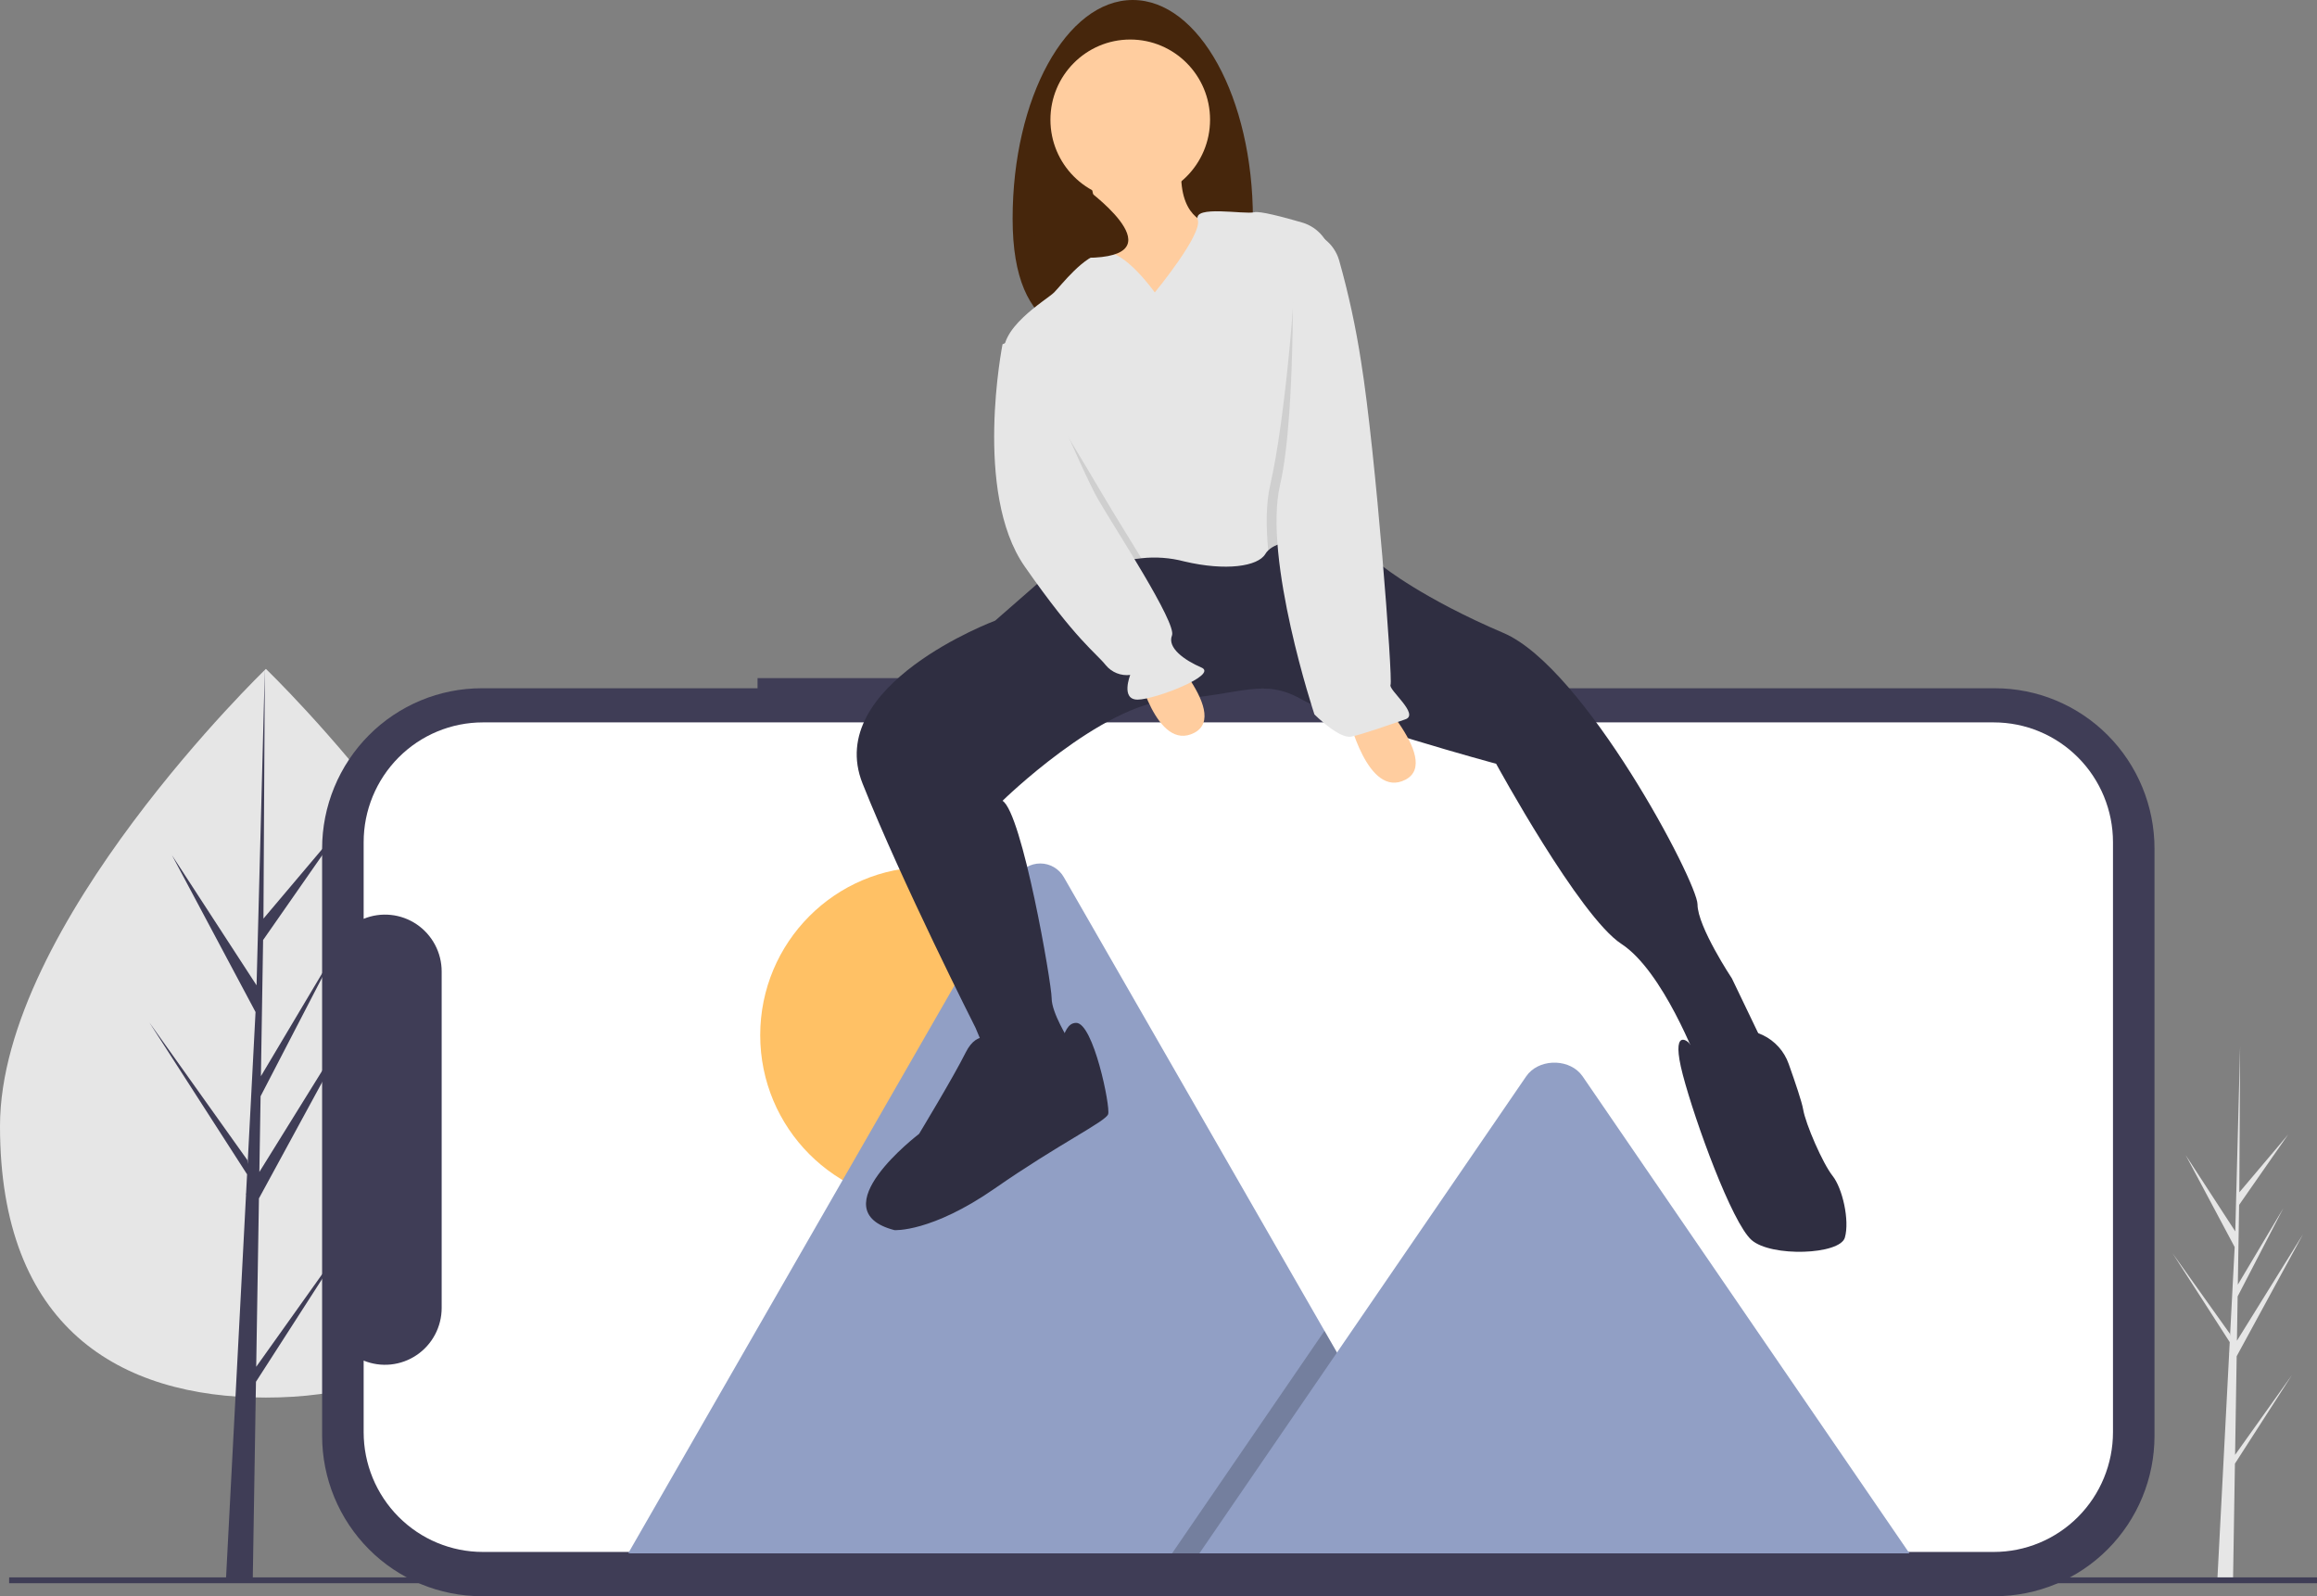 <svg width="135" height="93" viewBox="0 0 135 93" fill="none" xmlns="http://www.w3.org/2000/svg">
<rect x="0" y="0" width="135" height="93" fill="#808080" stroke="none"/>
<g clip-path="url(#clip0)">
<path d="M130.227 84.765L130.32 79.017L134.188 71.907L130.334 78.116L130.376 75.532L133.042 70.387L130.387 74.848L130.462 70.2L133.317 66.104L130.474 69.469L130.521 60.946L130.226 72.229L130.25 71.763L127.348 67.299L130.203 72.657L129.933 77.848L129.925 77.71L126.579 73.012L129.915 78.197L129.881 78.846L129.875 78.856L129.878 78.909L129.192 92.079H130.108L130.218 85.276L133.546 80.105L130.227 84.765Z" fill="#E6E6E6"/>
<path d="M30.985 65.61C30.985 77.333 24.049 81.427 15.493 81.427C6.936 81.427 0 77.333 0 65.61C0 53.886 15.493 38.972 15.493 38.972C15.493 38.972 30.985 53.886 30.985 65.61Z" fill="#E6E6E6"/>
<path d="M14.928 79.633L15.087 69.822L21.69 57.684L15.112 68.283L15.183 63.871L19.734 55.089L15.202 62.703L15.33 54.769L20.203 47.778L15.35 53.521L15.431 38.972L14.927 58.233L14.968 57.438L10.014 49.818L14.889 58.963L14.427 67.825L14.413 67.59L8.701 59.57L14.396 68.421L14.338 69.529L14.328 69.545L14.333 69.636L13.161 92.119H14.726L14.914 80.506L20.595 71.678L14.928 79.633Z" fill="#3F3D56"/>
<path d="M44.139 39.51V40.1H28.069C26.848 40.1 25.639 40.341 24.51 40.811C23.382 41.281 22.356 41.969 21.493 42.837C20.629 43.705 19.944 44.735 19.476 45.869C19.009 47.003 18.768 48.218 18.768 49.445V83.655C18.768 84.882 19.009 86.097 19.476 87.231C19.944 88.365 20.629 89.395 21.493 90.263C22.356 91.131 23.382 91.819 24.51 92.289C25.639 92.758 26.848 93 28.069 93H116.231C117.453 93 118.662 92.758 119.791 92.289C120.919 91.819 121.945 91.131 122.808 90.263C123.672 89.395 124.357 88.365 124.824 87.231C125.292 86.097 125.532 84.882 125.532 83.655V49.445C125.532 48.218 125.292 47.003 124.824 45.869C124.357 44.735 123.672 43.705 122.808 42.837C121.945 41.969 120.919 41.281 119.791 40.811C118.662 40.341 117.453 40.1 116.231 40.1H55.579V39.51H44.139Z" fill="#3F3D56"/>
<path d="M28.134 42.089H116.167C118.009 42.089 119.776 42.824 121.078 44.133C122.381 45.442 123.113 47.217 123.113 49.068V83.442C123.113 85.293 122.381 87.068 121.078 88.377C119.776 89.686 118.009 90.421 116.167 90.421H28.134C26.292 90.421 24.525 89.686 23.223 88.377C21.92 87.068 21.188 85.293 21.188 83.442V79.272C21.689 79.477 22.233 79.555 22.771 79.499C23.309 79.443 23.825 79.256 24.274 78.952C24.724 78.649 25.091 78.24 25.346 77.76C25.601 77.28 25.734 76.745 25.734 76.202V56.603C25.734 56.06 25.601 55.525 25.346 55.045C25.091 54.565 24.724 54.156 24.274 53.852C23.825 53.549 23.309 53.361 22.771 53.306C22.233 53.25 21.689 53.328 21.188 53.533V49.068C21.188 47.217 21.92 45.442 23.223 44.133C24.525 42.824 26.292 42.089 28.134 42.089Z" fill="white"/>
<path d="M54.045 70.11C59.43 70.11 63.795 65.724 63.795 60.313C63.795 54.902 59.43 50.516 54.045 50.516C48.66 50.516 44.294 54.902 44.294 60.313C44.294 65.724 48.66 70.11 54.045 70.11Z" fill="#FFC165"/>
<path d="M84.621 90.504H36.788C36.728 90.504 36.668 90.5 36.609 90.489L59.232 51.116C59.37 50.871 59.57 50.667 59.813 50.525C60.055 50.383 60.33 50.309 60.611 50.309C60.891 50.309 61.166 50.383 61.409 50.525C61.651 50.667 61.851 50.871 61.989 51.116L77.172 77.539L77.899 78.803L84.621 90.504Z" fill="#919FC5"/>
<path opacity="0.2" d="M84.621 90.503H68.29L76.306 78.803L76.883 77.96L77.172 77.539L77.899 78.803L84.621 90.503Z" fill="black"/>
<path d="M111.254 90.504H69.882L77.899 78.803L78.476 77.96L88.923 62.712C89.608 61.713 91.255 61.651 92.061 62.524C92.115 62.583 92.165 62.646 92.211 62.712L111.254 90.504Z" fill="#919FC5"/>
<path d="M73 12.743C73 19.781 70.627 20 66.761 20C62.895 20 59 19.781 59 12.743C59 5.705 62.134 0 66 0C69.866 0 73 5.705 73 12.743Z" fill="#46260C"/>
<path d="M63.349 9.779C63.349 9.779 64.923 16.392 64.351 17.111C63.779 17.83 69.216 19.411 69.216 19.411L71.505 13.085L70.218 12.942C70.218 12.942 68.357 12.51 68.93 8.916C69.502 5.322 63.349 9.779 63.349 9.779Z" fill="#FFCD9F"/>
<path d="M65.853 11.648C68.422 11.648 70.504 9.556 70.504 6.975C70.504 4.395 68.422 2.303 65.853 2.303C63.285 2.303 61.203 4.395 61.203 6.975C61.203 9.556 63.285 11.648 65.853 11.648Z" fill="#FFCD9F"/>
<path d="M61.274 33.285L57.983 36.161C57.983 36.161 47.967 39.899 50.257 45.65C52.546 51.401 56.839 59.883 56.839 59.883L57.983 62.615H60.845L62.705 61.752L62.276 60.602C62.276 60.602 61.274 59.021 61.274 58.158C61.274 57.295 59.557 47.375 58.413 46.656C58.413 46.656 64.136 41.049 68.286 40.762C72.435 40.474 73.58 39.468 75.869 40.762C78.159 42.056 87.173 44.5 87.173 44.5C87.173 44.5 92.038 53.414 94.471 54.995C96.903 56.577 98.906 61.896 98.906 61.896L102.913 61.177L100.91 57.008C100.91 57.008 98.906 53.989 98.906 52.695C98.906 51.401 92.325 38.893 87.603 36.88C82.881 34.867 80.592 33.016 80.592 33.016L69.771 30.068L61.274 33.285Z" fill="#2F2E41"/>
<path d="M57.983 60.602C57.983 60.602 56.982 59.883 56.266 61.321C55.551 62.759 53.548 66.065 53.548 66.065C53.548 66.065 47.681 70.522 52.117 71.672C52.117 71.672 54.263 71.816 57.983 69.228C61.704 66.641 64.422 65.347 64.566 64.915C64.709 64.484 63.707 59.596 62.705 59.596C61.704 59.596 61.99 61.896 60.845 61.896C60.027 61.916 59.213 62.012 58.413 62.184L57.983 60.602Z" fill="#2F2E41"/>
<path d="M104.22 61.992C104.091 61.624 103.891 61.286 103.631 60.997C103.371 60.708 103.057 60.473 102.706 60.306C102.355 60.14 101.975 60.045 101.588 60.028C101.2 60.01 100.813 60.069 100.449 60.203C100.229 60.286 100.08 60.372 100.051 60.458C99.908 60.89 98.613 61.103 98.474 60.852C98.334 60.602 97.333 59.883 98.048 62.615C98.764 65.347 100.91 71.241 102.055 72.248C103.199 73.254 107.206 73.11 107.492 72.104C107.778 71.097 107.349 69.228 106.776 68.51C106.204 67.791 105.202 65.49 105.059 64.628C104.992 64.222 104.608 63.084 104.22 61.992Z" fill="#2F2E41"/>
<path d="M78.553 41.697C78.553 41.697 79.679 46.573 81.889 45.427C84.1 44.281 79.466 39.718 79.466 39.718L78.553 41.697Z" fill="#FFCD9F"/>
<path d="M66.248 38.966C66.248 38.966 67.374 43.841 69.584 42.696C71.794 41.55 67.161 36.987 67.161 36.987L66.248 38.966Z" fill="#FFCD9F"/>
<path d="M77.157 30.985C75.502 31.497 74.413 31.553 73.891 32.068C73.826 32.13 73.769 32.201 73.723 32.279C73.294 32.998 71.434 33.285 69.001 32.71C68.186 32.495 67.339 32.433 66.501 32.526C65.67 32.611 64.833 32.788 63.278 32.71C60.563 32.574 59.266 23.644 58.65 21.252C58.617 21.121 58.586 21.01 58.556 20.921C57.983 19.196 60.988 17.47 61.418 17.039C61.847 16.608 63.135 14.882 64.319 14.703C65.503 14.523 67.284 17.039 67.284 17.039C67.284 17.039 70.074 13.66 69.788 12.798C69.502 11.935 72.507 12.51 73.079 12.366C73.403 12.284 74.753 12.64 75.868 12.964C76.333 13.1 76.746 13.374 77.052 13.751C77.359 14.128 77.543 14.59 77.581 15.075C77.599 15.309 77.62 15.564 77.639 15.837C77.994 20.533 78.578 30.546 77.157 30.985Z" fill="#E6E6E6"/>
<path opacity="0.1" d="M66.502 32.526C65.67 32.611 64.833 32.788 63.278 32.711C60.563 32.574 59.266 23.644 58.65 21.252C58.753 20.507 58.842 20.059 58.842 20.059L59.629 21.137C59.629 21.137 63.421 27.391 64.423 29.116C64.832 29.821 65.672 31.151 66.502 32.526Z" fill="black"/>
<path d="M59.7 19.483L58.413 20.058C58.413 20.058 56.696 28.685 59.7 32.998C62.705 37.311 63.85 38.03 64.422 38.749C64.594 38.958 64.814 39.12 65.064 39.221C65.315 39.321 65.586 39.357 65.853 39.324C65.853 39.324 65.281 40.762 66.282 40.762C67.284 40.762 71.004 39.324 70.003 38.893C69.001 38.461 68 37.742 68.286 37.023C68.572 36.305 64.995 30.841 63.993 29.116C62.992 27.391 59.7 19.483 59.7 19.483Z" fill="#E6E6E6"/>
<path opacity="0.1" d="M77.157 30.985C75.502 31.497 74.413 31.553 73.891 32.068C73.759 30.647 73.765 29.309 74.009 28.253C74.889 24.466 75.552 16.266 75.512 14.236C75.507 13.995 75.558 14.379 75.798 14.379V14.523C76.857 14.523 77.154 14.145 77.452 15.166C77.512 15.37 77.575 15.594 77.639 15.837C77.994 20.533 78.578 30.547 77.157 30.985Z" fill="black"/>
<path d="M75.297 13.445H75.736C76.251 13.445 76.752 13.612 77.165 13.922C77.578 14.233 77.879 14.669 78.024 15.166C78.571 17.104 78.998 19.074 79.303 21.065C80.162 26.384 81.164 39.611 81.02 39.899C80.877 40.186 82.738 41.624 81.879 41.912C81.02 42.199 79.447 42.774 78.731 42.918C78.016 43.062 76.585 41.624 76.585 41.624C76.585 41.624 73.58 32.566 74.582 28.253C75.583 23.94 75.297 13.445 75.297 13.445Z" fill="#E6E6E6"/>
<path d="M59.195 10.46C59.195 10.46 59.017 15.275 63.779 15.009C68.541 14.744 63.135 10.893 63.135 10.893L59.195 10.46Z" fill="#46260C"/>
<path d="M135 91.902H0.533V92.243H135V91.902Z" fill="#3F3D56"/>
</g>
<defs>
<clipPath id="clip0">
<rect width="135" height="93" fill="white"/>
</clipPath>
</defs>
</svg>
